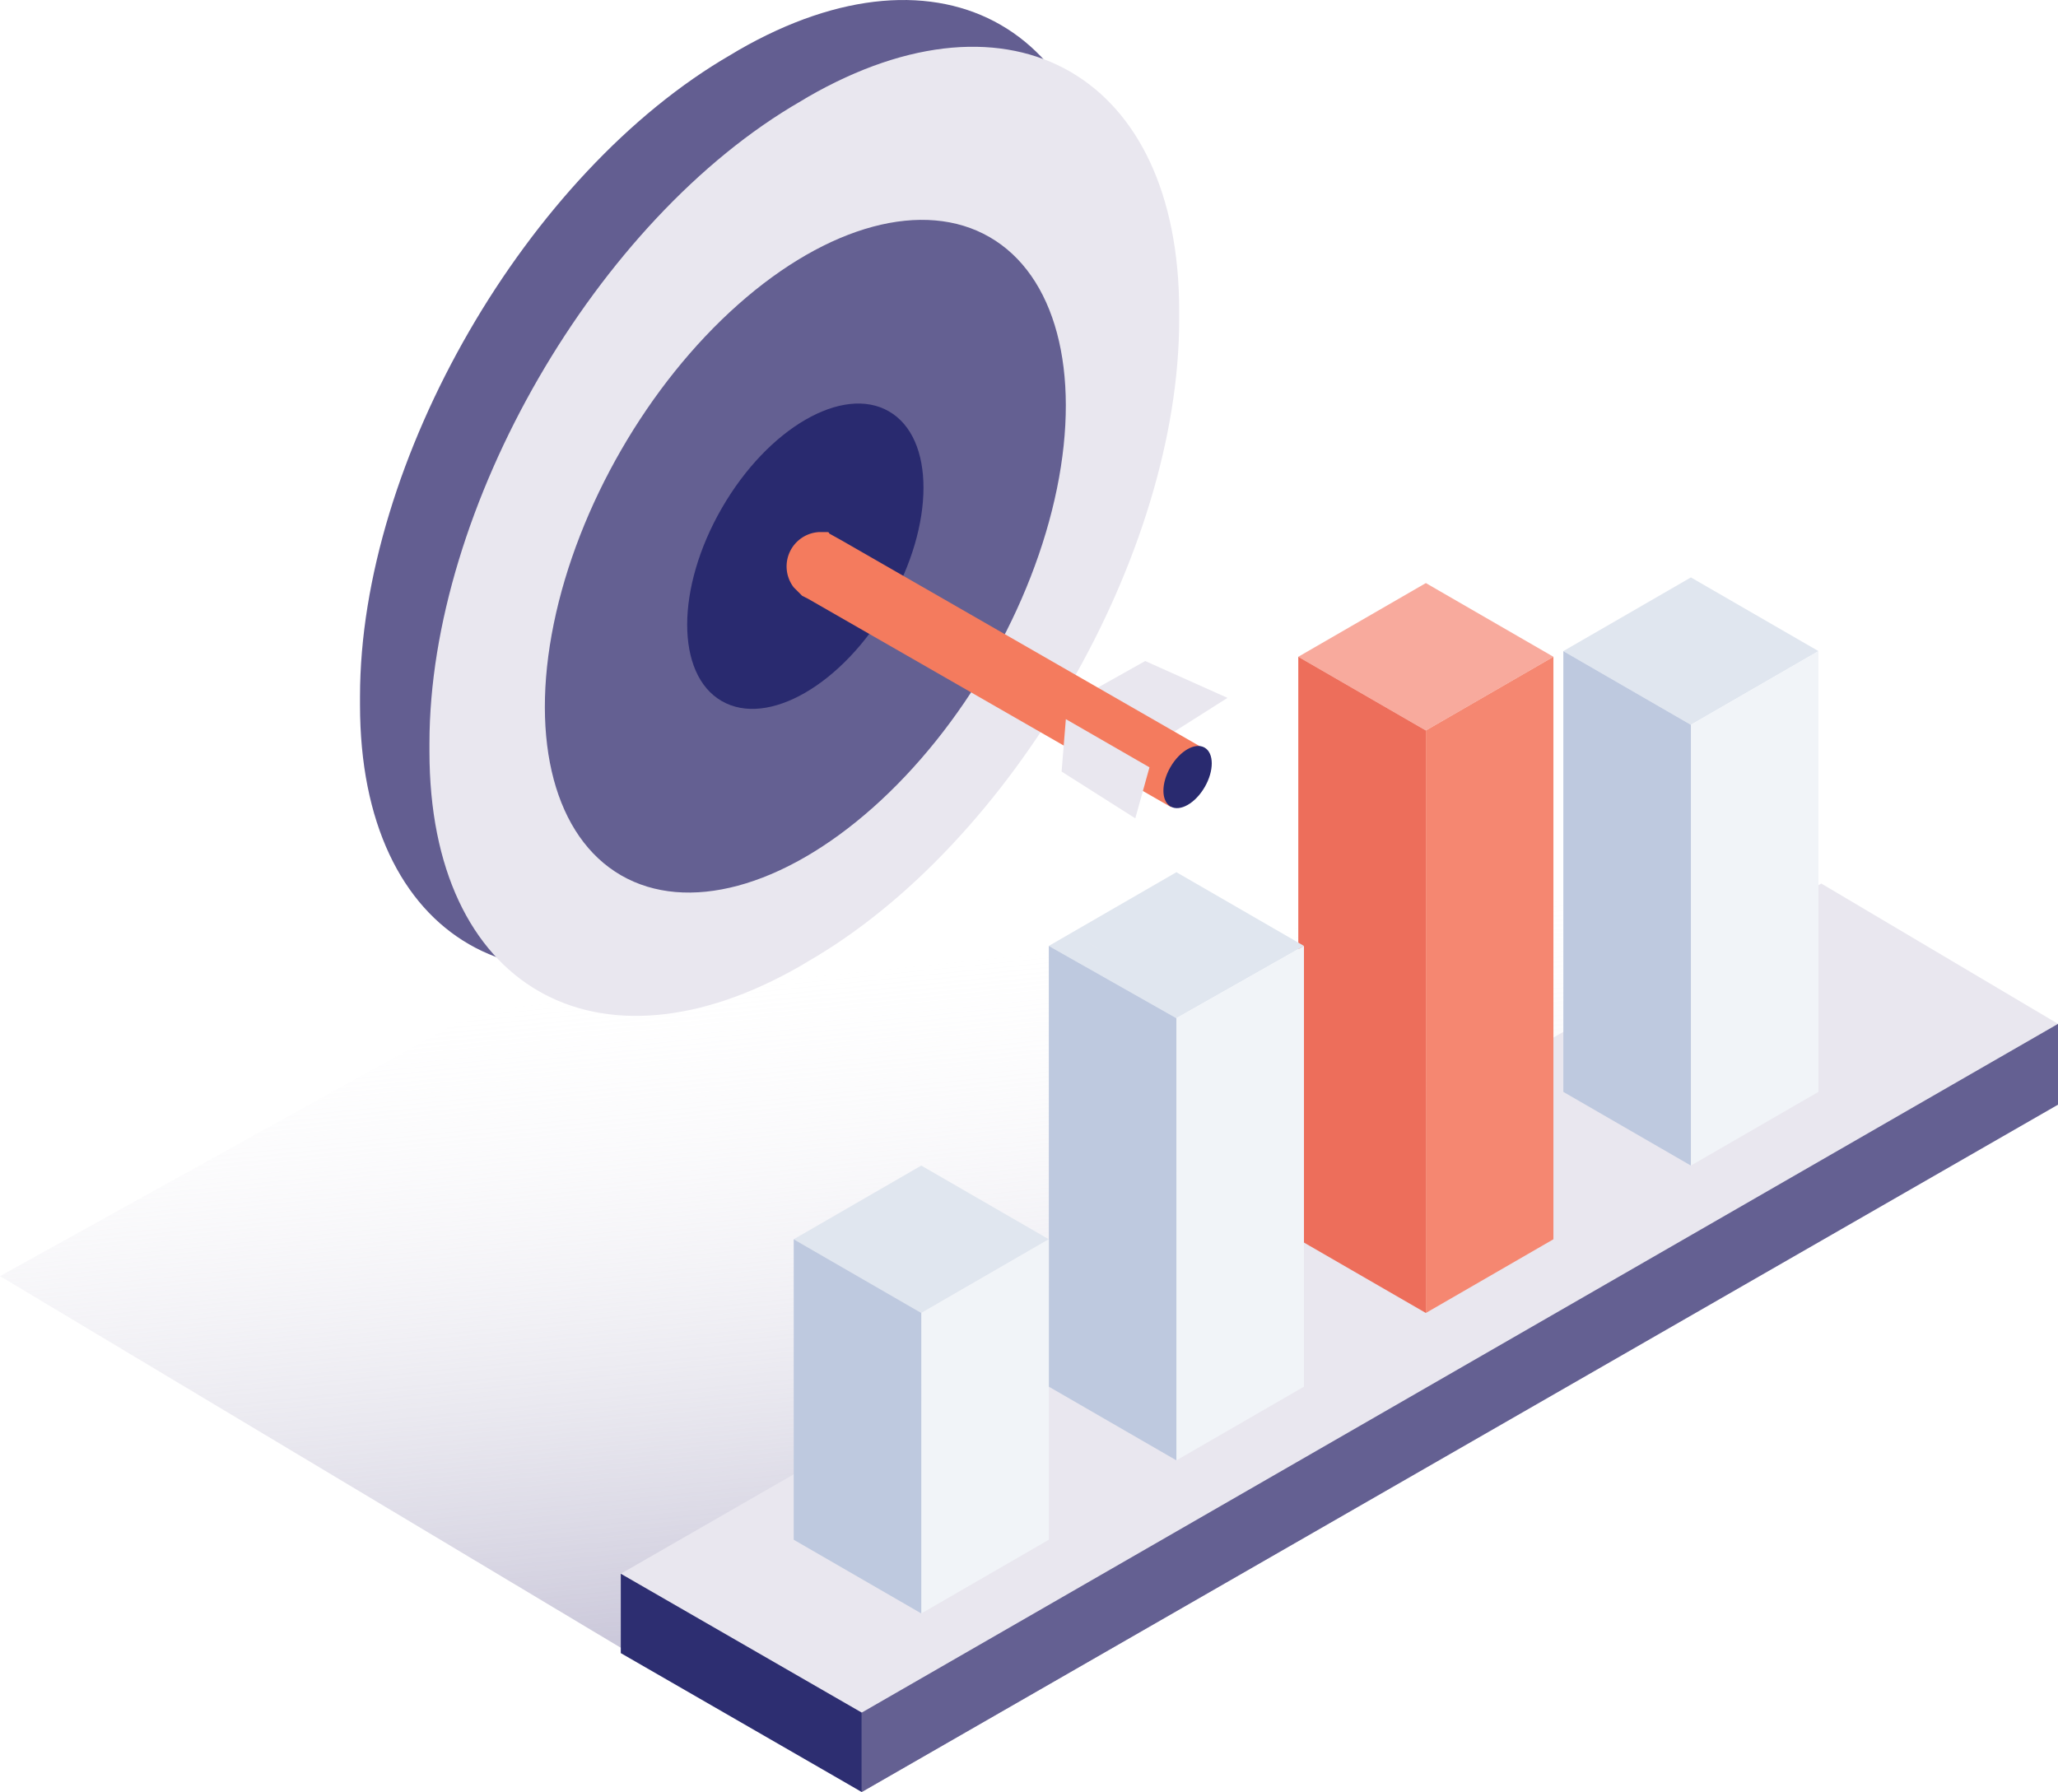 <svg xmlns="http://www.w3.org/2000/svg" xmlns:xlink="http://www.w3.org/1999/xlink" viewBox="371.11 1970 155.09 135.053">
  <defs>
    <style>
      .cls-1 {
        fill: url(#linear-gradient);
      }

      .cls-2 {
        fill: url(#linear-gradient-2);
      }

      .cls-3 {
        fill: #646092;
      }

      .cls-4 {
        fill: #2d2e71;
      }

      .cls-5 {
        fill: #f8aa9d;
      }

      .cls-6 {
        fill: #f58771;
      }

      .cls-7 {
        fill: #ed6e5b;
      }

      .cls-8 {
        fill: #e0e6ef;
      }

      .cls-9 {
        fill: #f1f4f8;
      }

      .cls-10 {
        fill: #bec9df;
      }

      .cls-11 {
        fill: url(#linear-gradient-3);
      }

      .cls-12 {
        fill: url(#linear-gradient-4);
      }

      .cls-13 {
        fill: url(#linear-gradient-5);
      }

      .cls-14 {
        fill: #292a6f;
      }

      .cls-15 {
        fill: none;
      }

      .cls-16 {
        fill: url(#linear-gradient-6);
      }

      .cls-17 {
        fill: url(#linear-gradient-7);
      }

      .cls-18 {
        fill: url(#linear-gradient-8);
      }
    </style>
    <linearGradient id="linear-gradient" x1="0.624" y1="1.235" x2="0.468" y2="0.325" gradientUnits="objectBoundingBox">
      <stop offset="0" stop-color="#646092"/>
      <stop offset="0.152" stop-color="#7a74a0" stop-opacity="0.847"/>
      <stop offset="0.432" stop-color="#a39ebe" stop-opacity="0.569"/>
      <stop offset="0.676" stop-color="#c6c3d6" stop-opacity="0.325"/>
      <stop offset="0.874" stop-color="#dfdde8" stop-opacity="0.125"/>
      <stop offset="1" stop-color="#e9e7ef" stop-opacity="0"/>
    </linearGradient>
    <linearGradient id="linear-gradient-2" x1="13.509" y1="0.5" x2="14.509" y2="0.5" gradientUnits="objectBoundingBox">
      <stop offset="0" stop-color="#e9e7ef"/>
      <stop offset="1" stop-color="#d7d4e6"/>
    </linearGradient>
    <linearGradient id="linear-gradient-3" x1="87.301" y1="0.507" x2="88.302" y2="0.507" xlink:href="#linear-gradient-2"/>
    <linearGradient id="linear-gradient-4" x1="17.465" y1="0.501" x2="18.464" y2="0.501" gradientUnits="objectBoundingBox">
      <stop offset="0.01" stop-color="#635e91"/>
      <stop offset="1" stop-color="#1e1c5a"/>
    </linearGradient>
    <linearGradient id="linear-gradient-5" x1="17.278" y1="0.501" x2="18.278" y2="0.501" xlink:href="#linear-gradient-2"/>
    <linearGradient id="linear-gradient-6" x1="1247.668" y1="0.373" x2="1248.604" y2="0.373" xlink:href="#linear-gradient-2"/>
    <linearGradient id="linear-gradient-7" x1="30.281" y1="0.5" x2="31.279" y2="0.5" gradientUnits="objectBoundingBox">
      <stop offset="0" stop-color="#f47b5e"/>
      <stop offset="1" stop-color="#f05155"/>
    </linearGradient>
    <linearGradient id="linear-gradient-8" x1="140.585" y1="0.505" x2="141.583" y2="0.505" xlink:href="#linear-gradient-2"/>
  </defs>
  <g id="Group_284" data-name="Group 284" transform="translate(371.11 1970.041)">
    <path id="Path_763" data-name="Path 763" class="cls-1" d="M64.941,132.339,0,93.46,97.839,39.2,155.09,80.536Z" transform="translate(0 2.673)"/>
    <g id="Group_282" data-name="Group 282" transform="translate(46.783 43.475)">
      <path id="Path_764" data-name="Path 764" class="cls-2" d="M152.107,72.874,134.269,62.3,43.8,114.317l18.158,10.468Z" transform="translate(-43.8 -39.229)"/>
      <path id="Path_765" data-name="Path 765" class="cls-3" d="M60.8,124.11v5.981l90.149-51.8V72.2Z" transform="translate(-42.642 -38.554)"/>
      <path id="Path_766" data-name="Path 766" class="cls-4" d="M43.8,111v5.981l18.158,10.467v-5.981Z" transform="translate(-43.8 -35.912)"/>
      <g id="Group_281" data-name="Group 281" transform="translate(13.031)">
        <g id="Group_277" data-name="Group 277" transform="translate(38.025 0.427)">
          <path id="Path_767" data-name="Path 767" class="cls-5" d="M110.826,46.654,101.213,41.1,91.6,46.654l9.613,5.554Z" transform="translate(-91.6 -41.1)"/>
          <path id="Path_768" data-name="Path 768" class="cls-6" d="M110.213,90.2V46.3L100.6,51.854v43.9Z" transform="translate(-90.987 -40.746)"/>
          <path id="Path_769" data-name="Path 769" class="cls-7" d="M91.6,46.3V90.2l9.613,5.554v-43.9Z" transform="translate(-91.6 -40.746)"/>
        </g>
        <g id="Group_278" data-name="Group 278" transform="translate(57.998)">
          <path id="Path_770" data-name="Path 770" class="cls-8" d="M129.526,46.254,119.913,40.7,110.3,46.254l9.613,5.554Z" transform="translate(-110.3 -40.7)"/>
          <path id="Path_771" data-name="Path 771" class="cls-9" d="M128.913,79.118V45.9L119.3,51.454V84.672Z" transform="translate(-109.687 -40.346)"/>
          <path id="Path_772" data-name="Path 772" class="cls-10" d="M110.3,45.9V79.118l9.613,5.554V51.454Z" transform="translate(-110.3 -40.346)"/>
        </g>
        <g id="Group_279" data-name="Group 279" transform="translate(19.226 22.217)">
          <path id="Path_773" data-name="Path 773" class="cls-8" d="M93.226,67.054,83.613,61.5,74,67.054,83.613,72.5Z" transform="translate(-74 -61.5)"/>
          <path id="Path_774" data-name="Path 774" class="cls-9" d="M92.613,99.918V66.7L83,72.147v33.325Z" transform="translate(-73.387 -61.146)"/>
          <path id="Path_775" data-name="Path 775" class="cls-10" d="M74,66.7V99.918l9.613,5.554V72.147Z" transform="translate(-74 -61.146)"/>
        </g>
        <g id="Group_280" data-name="Group 280" transform="translate(0 44.327)">
          <path id="Path_776" data-name="Path 776" class="cls-8" d="M75.226,87.754,65.613,82.2,56,87.754l9.613,5.554Z" transform="translate(-56 -82.2)"/>
          <path id="Path_777" data-name="Path 777" class="cls-9" d="M74.613,110.044V87.4L65,92.954V115.6Z" transform="translate(-55.387 -81.846)"/>
          <path id="Path_778" data-name="Path 778" class="cls-10" d="M56,87.4v22.644l9.613,5.554V92.954Z" transform="translate(-56 -81.846)"/>
        </g>
      </g>
    </g>
    <g id="Group_283" data-name="Group 283" transform="translate(27.13 -0.041)">
      <path id="Path_779" data-name="Path 779" class="cls-11" d="M76.7,49.057,81.079,46.6l6.2,2.777L82.9,52.154Z" transform="translate(-21.906 3.217)"/>
      <path id="Path_780" data-name="Path 780" class="cls-12" d="M81.9,19.87C81.9,2.139,69.3-5.124,53.919,3.741l-.534.32C38,12.927,25.4,34.716,25.4,52.447v.641c0,17.731,12.6,24.994,27.985,16.128l.534-.32C69.3,60.031,81.9,38.241,81.9,20.511Z" transform="translate(-25.4 0.041)"/>
      <path id="Path_781" data-name="Path 781" class="cls-13" d="M86.8,23.17C86.8,5.439,74.2-1.824,58.819,7.041l-.534.32C42.9,16.227,30.3,38.016,30.3,55.747v.641c0,17.731,12.6,24.994,27.985,16.128l.534-.32C74.2,63.331,86.8,41.541,86.8,23.811Z" transform="translate(-25.066 0.265)"/>
      <ellipse id="Ellipse_16" data-name="Ellipse 16" class="cls-3" cx="27.771" cy="16.022" rx="27.771" ry="16.022" transform="matrix(0.5, -0.866, 0.866, 0.5, 5.8, 57.957)"/>
      <ellipse id="Ellipse_17" data-name="Ellipse 17" class="cls-14" cx="12.604" cy="7.263" rx="12.604" ry="7.263" transform="matrix(0.5, -0.866, 0.866, 0.5, 20.968, 49.202)"/>
      <path id="Path_782" data-name="Path 782" class="cls-15" d="M80.027,59.607A.642.642,0,0,0,79.6,59.5" transform="translate(-21.708 4.096)"/>
      <path id="Path_783" data-name="Path 783" class="cls-16" d="M76.8,66.5a4.644,4.644,0,0,0,.748.427Z" transform="translate(-21.899 4.573)"/>
      <path id="Path_784" data-name="Path 784" class="cls-17" d="M59.666,38.141h0L86.8,53.735l-.534,3.525-1.816.961L57.1,42.52h0l-.427-.214-.641-.641A2.592,2.592,0,0,1,57.957,37.5h.534c.107,0,.214,0,.214.107Z" transform="translate(-23.35 2.598)"/>
      <path id="Path_785" data-name="Path 785" class="cls-18" d="M75.22,50.7l-.32,3.952,5.554,3.525,1.068-3.845Z" transform="translate(-22.028 3.497)"/>
      <ellipse id="Ellipse_18" data-name="Ellipse 18" class="cls-14" cx="2.563" cy="1.495" rx="2.563" ry="1.495" transform="matrix(0.5, -0.866, 0.866, 0.5, 59.79, 60.034)"/>
    </g>
  </g>
</svg>
